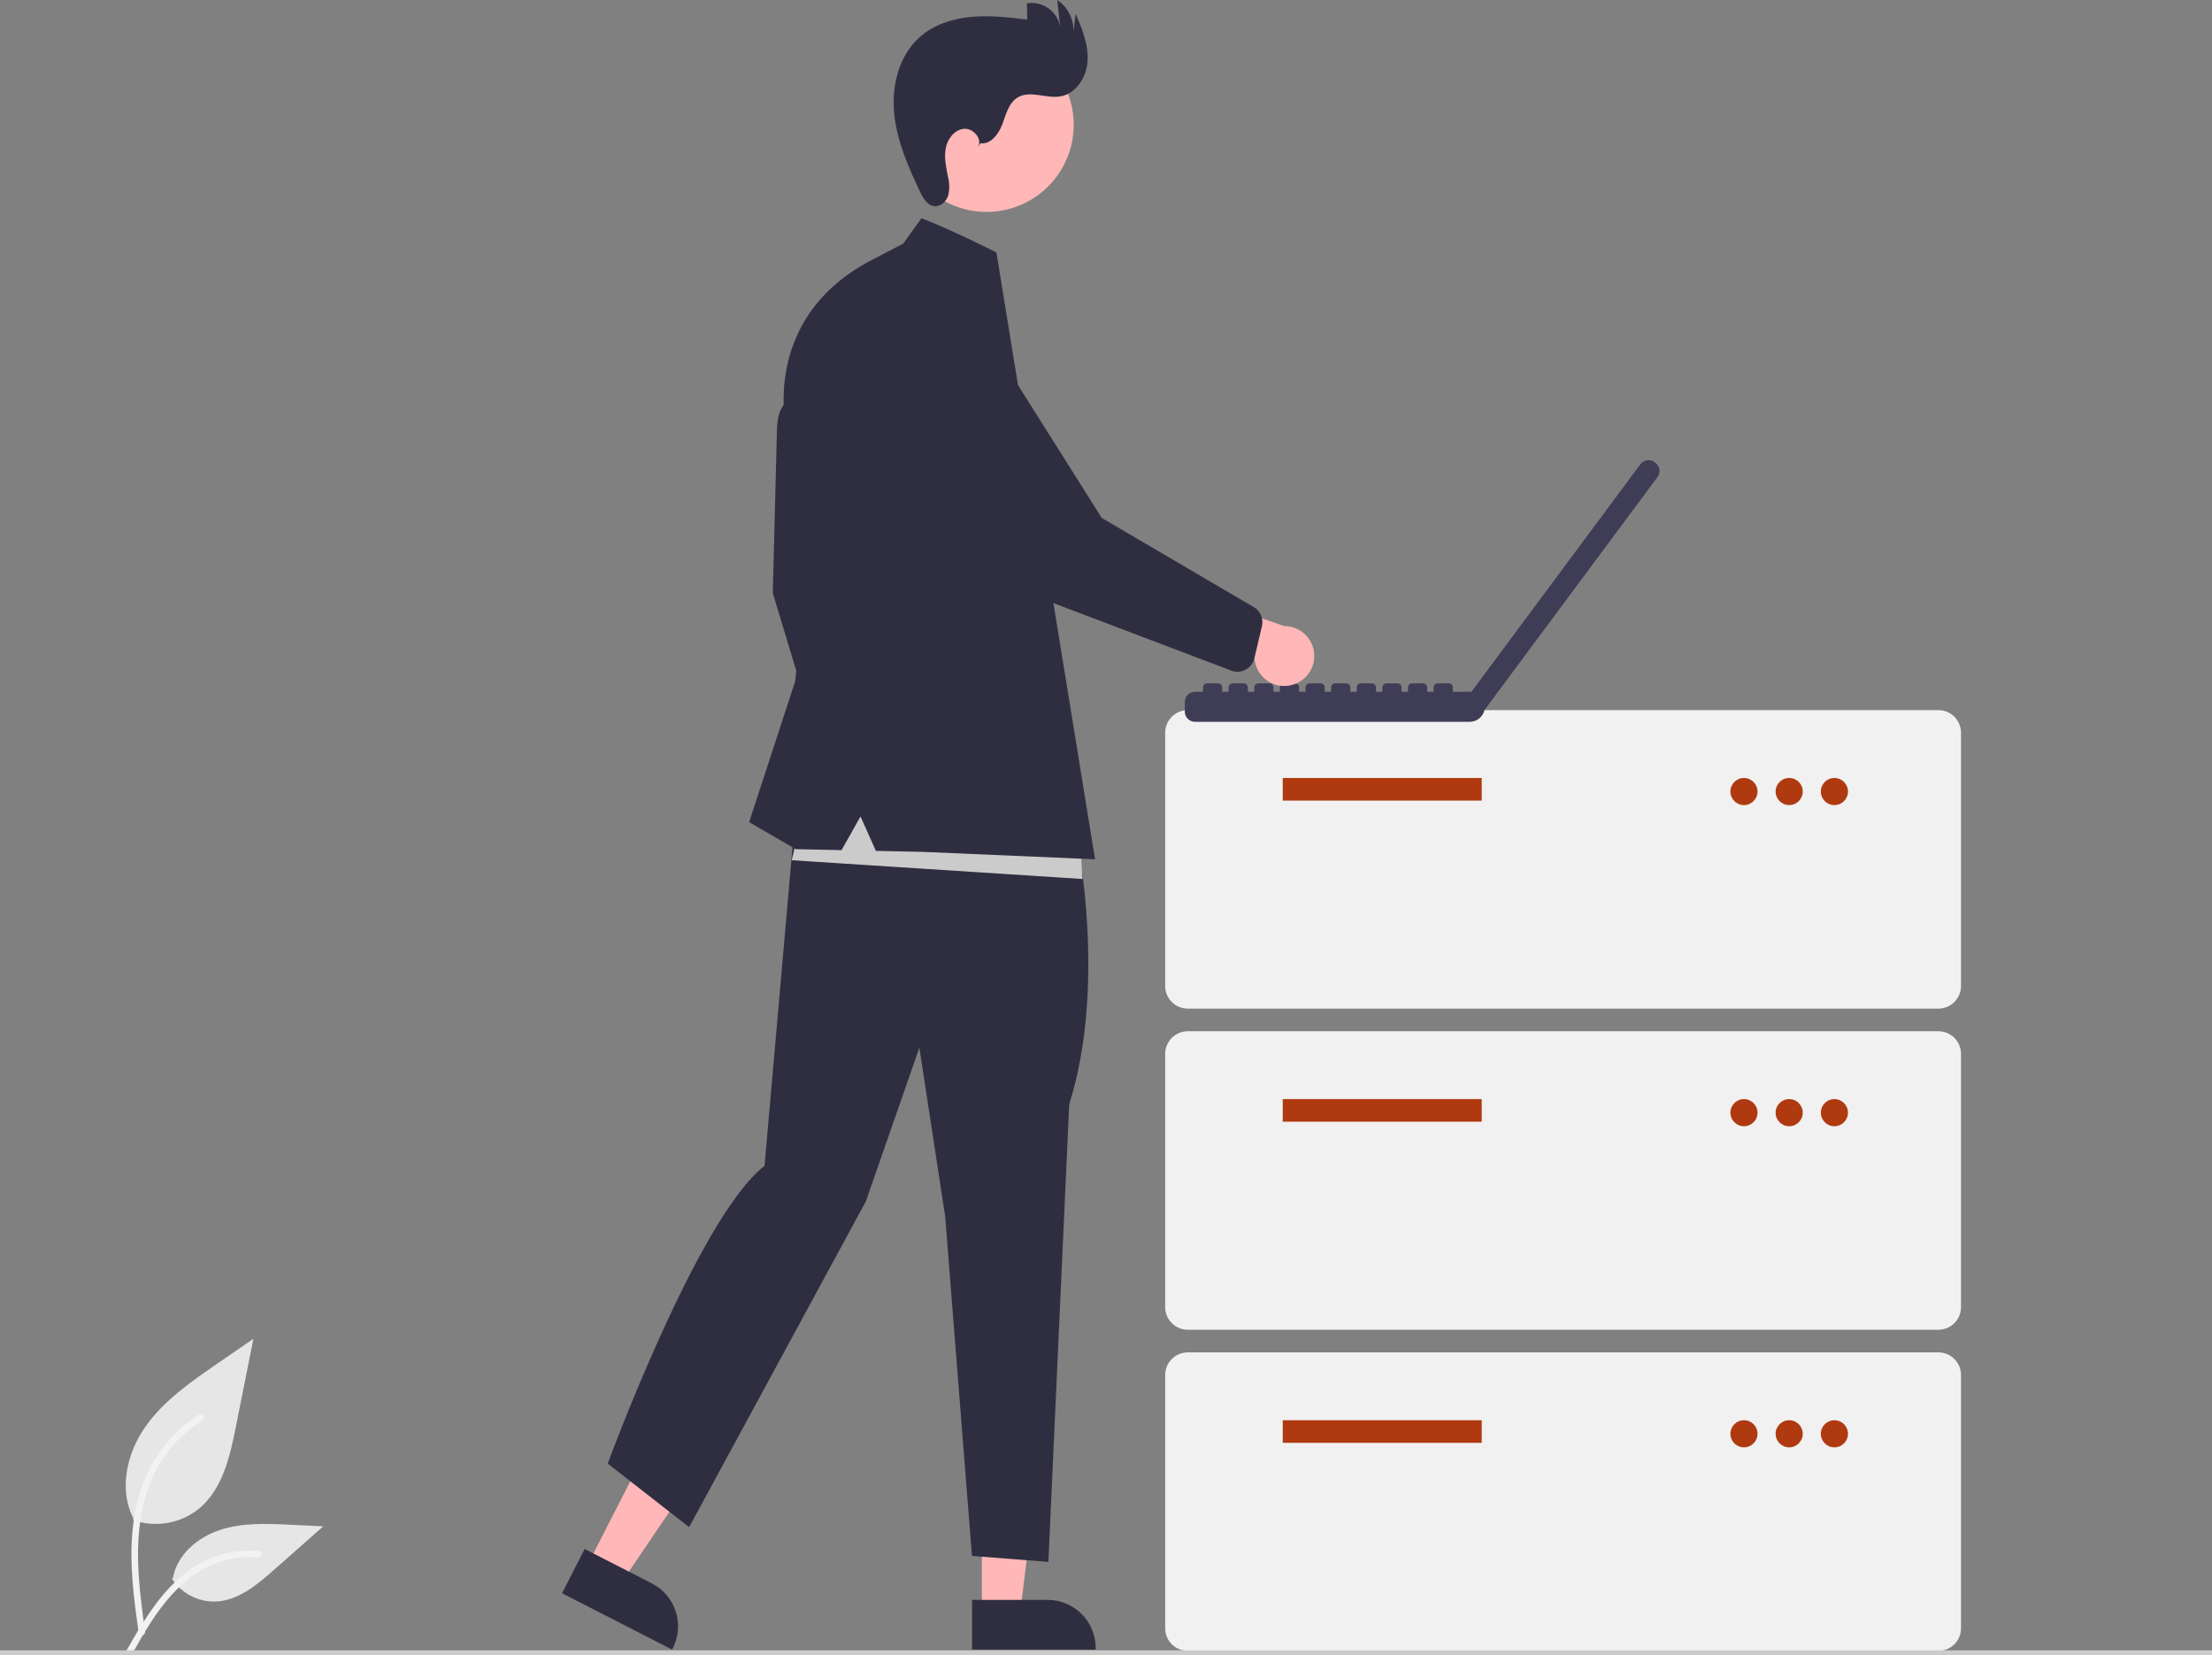 <svg width="401" height="300" viewBox="0 0 401 300" fill="none" xmlns="http://www.w3.org/2000/svg">
<rect x="0" y="0" width="401" height="300" fill="#808080" stroke="none"/>
<g clip-path="url(#clip0_84_32)">
<path d="M24.104 275.489C26.124 276.198 28.292 276.376 30.401 276.005C32.509 275.634 34.486 274.725 36.142 273.368C40.358 269.829 41.68 264.001 42.755 258.603L45.936 242.635L39.276 247.221C34.486 250.519 29.588 253.923 26.272 258.7C22.956 263.477 21.509 269.999 24.173 275.168" fill="#E6E6E6"/>
<path d="M25.133 295.932C24.294 289.824 23.432 283.638 24.021 277.465C24.544 271.983 26.216 266.629 29.621 262.237C31.429 259.911 33.628 257.918 36.12 256.348C36.77 255.938 37.368 256.967 36.721 257.376C32.409 260.101 29.073 264.126 27.195 268.869C25.122 274.144 24.788 279.894 25.146 285.497C25.362 288.886 25.82 292.252 26.281 295.614C26.318 295.766 26.295 295.927 26.218 296.063C26.14 296.199 26.015 296.3 25.865 296.347C25.713 296.388 25.551 296.367 25.414 296.289C25.277 296.211 25.176 296.083 25.133 295.931L25.133 295.932Z" fill="#F2F2F2"/>
<path d="M31.167 286.132C32.033 287.448 33.223 288.52 34.624 289.243C36.024 289.966 37.587 290.316 39.162 290.26C43.211 290.067 46.585 287.243 49.621 284.561L58.606 276.628L52.66 276.343C48.384 276.139 43.997 275.947 39.925 277.267C35.852 278.587 32.096 281.759 31.351 285.975" fill="#E6E6E6"/>
<path d="M22.763 299.442C26.799 292.301 31.48 284.365 39.844 281.828C42.17 281.125 44.609 280.874 47.029 281.086C47.792 281.152 47.601 282.328 46.84 282.262C42.783 281.926 38.734 282.997 35.374 285.296C32.141 287.496 29.624 290.556 27.494 293.8C26.189 295.787 25.02 297.859 23.851 299.927C23.477 300.589 22.385 300.111 22.763 299.442Z" fill="#F2F2F2"/>
<path d="M351.401 182.802H215.327C214.24 182.801 213.198 182.368 212.43 181.6C211.662 180.832 211.229 179.79 211.228 178.703V132.799C211.229 131.712 211.662 130.67 212.43 129.902C213.198 129.134 214.24 128.701 215.327 128.7H351.401C352.488 128.701 353.529 129.134 354.298 129.902C355.066 130.67 355.498 131.712 355.5 132.799V178.703C355.498 179.79 355.066 180.832 354.298 181.6C353.529 182.368 352.488 182.801 351.401 182.802Z" fill="#F1F1F1"/>
<path d="M268.609 140.996H232.541V145.095H268.609V140.996Z" fill="#AF3A10"/>
<path d="M316.153 145.914C317.511 145.914 318.612 144.813 318.612 143.455C318.612 142.097 317.511 140.996 316.153 140.996C314.795 140.996 313.694 142.097 313.694 143.455C313.694 144.813 314.795 145.914 316.153 145.914Z" fill="#AF3A10"/>
<path d="M324.35 145.914C325.708 145.914 326.809 144.813 326.809 143.455C326.809 142.097 325.708 140.996 324.35 140.996C322.992 140.996 321.891 142.097 321.891 143.455C321.891 144.813 322.992 145.914 324.35 145.914Z" fill="#AF3A10"/>
<path d="M332.547 145.914C333.906 145.914 335.007 144.813 335.007 143.455C335.007 142.097 333.906 140.996 332.547 140.996C331.189 140.996 330.088 142.097 330.088 143.455C330.088 144.813 331.189 145.914 332.547 145.914Z" fill="#AF3A10"/>
<path d="M351.401 241.002H215.327C214.24 241.001 213.198 240.569 212.43 239.8C211.662 239.032 211.229 237.99 211.228 236.904V190.999C211.229 189.912 211.662 188.871 212.43 188.102C213.198 187.334 214.24 186.902 215.327 186.901H351.401C352.488 186.902 353.529 187.334 354.298 188.102C355.066 188.871 355.498 189.912 355.5 190.999V236.904C355.498 237.99 355.066 239.032 354.298 239.8C353.529 240.569 352.488 241.001 351.401 241.002V241.002Z" fill="#F1F1F1"/>
<path d="M268.609 199.196H232.541V203.295H268.609V199.196Z" fill="#AF3A10"/>
<path d="M316.153 204.115C317.511 204.115 318.612 203.014 318.612 201.656C318.612 200.297 317.511 199.196 316.153 199.196C314.795 199.196 313.694 200.297 313.694 201.656C313.694 203.014 314.795 204.115 316.153 204.115Z" fill="#AF3A10"/>
<path d="M324.35 204.115C325.708 204.115 326.809 203.014 326.809 201.656C326.809 200.297 325.708 199.196 324.35 199.196C322.992 199.196 321.891 200.297 321.891 201.656C321.891 203.014 322.992 204.115 324.35 204.115Z" fill="#AF3A10"/>
<path d="M332.547 204.115C333.906 204.115 335.007 203.014 335.007 201.656C335.007 200.297 333.906 199.196 332.547 199.196C331.189 199.196 330.088 200.297 330.088 201.656C330.088 203.014 331.189 204.115 332.547 204.115Z" fill="#AF3A10"/>
<path d="M351.401 299.203H215.327C214.24 299.201 213.198 298.769 212.43 298.001C211.662 297.233 211.229 296.191 211.228 295.104V249.2C211.229 248.113 211.662 247.071 212.43 246.303C213.198 245.534 214.24 245.102 215.327 245.101H351.401C352.488 245.102 353.529 245.534 354.298 246.303C355.066 247.071 355.498 248.113 355.5 249.2V295.104C355.498 296.191 355.066 297.233 354.298 298.001C353.529 298.769 352.488 299.201 351.401 299.203V299.203Z" fill="#F1F1F1"/>
<path d="M268.609 257.397H232.541V261.495H268.609V257.397Z" fill="#AF3A10"/>
<path d="M316.153 262.315C317.511 262.315 318.612 261.214 318.612 259.856C318.612 258.498 317.511 257.397 316.153 257.397C314.795 257.397 313.694 258.498 313.694 259.856C313.694 261.214 314.795 262.315 316.153 262.315Z" fill="#AF3A10"/>
<path d="M324.35 262.315C325.708 262.315 326.809 261.214 326.809 259.856C326.809 258.498 325.708 257.397 324.35 257.397C322.992 257.397 321.891 258.498 321.891 259.856C321.891 261.214 322.992 262.315 324.35 262.315Z" fill="#AF3A10"/>
<path d="M332.547 262.315C333.906 262.315 335.007 261.214 335.007 259.856C335.007 258.498 333.906 257.397 332.547 257.397C331.189 257.397 330.088 258.498 330.088 259.856C330.088 261.214 331.189 262.315 332.547 262.315Z" fill="#AF3A10"/>
<path d="M300.103 83.875L299.952 83.764L299.949 83.761C299.754 83.617 299.534 83.512 299.299 83.453C299.065 83.394 298.821 83.382 298.582 83.418C298.343 83.453 298.113 83.535 297.905 83.659C297.698 83.783 297.517 83.947 297.373 84.141L266.744 125.38H263.375V124.588C263.375 124.393 263.297 124.205 263.159 124.067C263.021 123.929 262.833 123.852 262.638 123.852H260.628C260.432 123.852 260.245 123.929 260.107 124.067C259.969 124.205 259.891 124.393 259.891 124.588V125.38H258.728V124.588C258.728 124.393 258.65 124.205 258.512 124.067C258.374 123.929 258.187 123.852 257.991 123.852H255.981C255.785 123.852 255.598 123.929 255.46 124.067C255.322 124.205 255.244 124.393 255.244 124.588V125.38H254.084V124.588C254.084 124.393 254.007 124.205 253.869 124.067C253.731 123.929 253.543 123.852 253.348 123.852H251.338C251.142 123.852 250.955 123.929 250.817 124.067C250.679 124.205 250.601 124.393 250.601 124.588V125.38H249.438V124.588C249.438 124.393 249.36 124.205 249.222 124.067C249.084 123.929 248.896 123.852 248.701 123.852H246.691C246.495 123.852 246.308 123.929 246.17 124.067C246.032 124.205 245.954 124.393 245.954 124.588V125.38H244.794V124.588C244.794 124.393 244.717 124.205 244.579 124.067C244.441 123.929 244.253 123.852 244.058 123.852H242.047C241.951 123.852 241.855 123.871 241.766 123.908C241.676 123.945 241.595 123.999 241.527 124.067C241.458 124.136 241.404 124.217 241.367 124.306C241.33 124.396 241.311 124.491 241.311 124.588V125.38H240.147V124.588C240.147 124.393 240.07 124.205 239.932 124.067C239.794 123.929 239.606 123.852 239.411 123.852H237.401C237.205 123.852 237.018 123.929 236.88 124.067C236.742 124.205 236.664 124.393 236.664 124.588V125.38H235.5V124.588C235.5 124.393 235.423 124.205 235.285 124.067C235.147 123.929 234.959 123.852 234.764 123.852H232.754C232.558 123.852 232.371 123.929 232.233 124.067C232.095 124.205 232.017 124.393 232.017 124.588V125.38H230.857V124.588C230.857 124.393 230.78 124.205 230.642 124.067C230.503 123.929 230.316 123.852 230.121 123.852H228.11C227.915 123.852 227.728 123.929 227.59 124.067C227.452 124.205 227.374 124.393 227.374 124.588V125.38H226.21V124.588C226.21 124.393 226.133 124.205 225.995 124.067C225.857 123.929 225.669 123.852 225.474 123.852H223.463C223.268 123.852 223.081 123.929 222.943 124.067C222.805 124.205 222.727 124.393 222.727 124.588V125.38H221.567V124.588C221.567 124.393 221.49 124.205 221.351 124.067C221.213 123.929 221.026 123.852 220.831 123.852H218.82C218.625 123.852 218.438 123.929 218.3 124.067C218.161 124.205 218.084 124.393 218.084 124.588V125.38H216.626C216.384 125.38 216.145 125.427 215.921 125.52C215.698 125.612 215.495 125.748 215.324 125.919C215.153 126.09 215.017 126.293 214.925 126.516C214.832 126.74 214.785 126.979 214.785 127.221V128.977C214.785 129.219 214.832 129.458 214.925 129.682C215.017 129.905 215.153 130.108 215.324 130.279C215.495 130.45 215.698 130.586 215.921 130.678C216.145 130.771 216.384 130.818 216.626 130.818H266.439C267.07 130.818 267.681 130.601 268.17 130.202C268.66 129.804 268.997 129.249 269.125 128.632L269.144 128.646L300.48 86.454L300.483 86.451C300.774 86.058 300.898 85.567 300.826 85.084C300.755 84.601 300.495 84.166 300.103 83.875V83.875Z" fill="#3F3D56"/>
<path d="M106.534 283.565L112.721 286.732L127.878 264.373L118.747 259.699L106.534 283.565Z" fill="#FFB7B7"/>
<path d="M105.989 280.737L118.174 286.973L118.175 286.973C120.234 288.028 121.79 289.856 122.501 292.058C123.212 294.259 123.02 296.653 121.966 298.713L121.837 298.965L101.886 288.755L105.989 280.737Z" fill="#2F2E41"/>
<path d="M177.995 292.228H184.945L188.252 265.418H177.994L177.995 292.228Z" fill="#FFB7B7"/>
<path d="M176.222 289.958L189.91 289.958H189.91C192.224 289.958 194.443 290.877 196.078 292.513C197.714 294.149 198.633 296.367 198.634 298.681V298.964L176.222 298.965L176.222 289.958Z" fill="#2F2E41"/>
<path d="M145.483 73.551C145.483 73.551 140.828 69.985 140.828 78.695L140.093 107.479L148.3 134.671L153.077 125.852L151.117 106.744L145.483 73.551Z" fill="#2F2E41"/>
<path d="M195.271 152.28C195.271 152.28 200.669 178.565 193.832 200.136L190.054 283.074L176.201 281.994L171.344 220.465L166.666 189.881L156.951 217.767L124.927 276.777L110.175 265.263C110.175 265.263 126.523 220.656 138.6 211.29L144.657 142.301L195.271 152.28Z" fill="#2F2E41"/>
<path d="M192.711 30.189C196.895 22.535 194.082 12.938 186.427 8.753C178.773 4.569 169.175 7.382 164.991 15.037C160.807 22.691 163.62 32.288 171.274 36.473C178.929 40.657 188.526 37.844 192.711 30.189Z" fill="#FFB7B7"/>
<path d="M177.733 25.963C179.626 26.21 181.055 24.272 181.717 22.482C182.38 20.691 182.884 18.606 184.531 17.638C186.78 16.317 189.657 17.906 192.229 17.47C195.134 16.978 197.022 13.9 197.17 10.957C197.318 8.015 196.148 5.185 194.999 2.472L194.598 5.844C194.651 4.701 194.411 3.564 193.899 2.541C193.388 1.518 192.622 0.643 191.676 0L192.193 4.947C192.083 4.264 191.839 3.61 191.476 3.022C191.112 2.434 190.636 1.924 190.075 1.52C189.514 1.116 188.879 0.828 188.205 0.67C187.532 0.513 186.835 0.49 186.153 0.602L186.234 3.55C182.879 3.151 179.495 2.752 176.131 3.055C172.766 3.359 169.378 4.424 166.827 6.64C163.013 9.955 161.62 15.412 162.087 20.444C162.555 25.476 164.632 30.203 166.797 34.77C167.342 35.919 168.095 37.215 169.358 37.361C170.493 37.493 171.531 36.544 171.884 35.458C172.156 34.343 172.146 33.178 171.854 32.068C171.534 30.372 171.132 28.638 171.432 26.939C171.732 25.239 172.955 23.56 174.668 23.352C176.381 23.143 178.134 25.102 177.311 26.618L177.733 25.963Z" fill="#2F2E41"/>
<path d="M196.249 159.309L143.524 155.907L147.492 139.466L195.682 150.238L196.249 159.309Z" fill="#CBCBCB"/>
<path d="M163.733 44.155L167.04 39.563C167.04 39.563 170.736 40.819 180.636 45.747L181.335 50.049L198.519 155.738L167.285 154.391L158.78 154.21L155.996 147.97L152.564 154.078L144.258 153.901L135.807 149.001L144.135 123.525L146.83 100.253L142.666 78.328C142.666 78.328 137.425 58.195 157.609 47.339L163.733 44.155Z" fill="#2F2E41"/>
<path d="M234.131 124.162C233.366 124.357 232.568 124.381 231.793 124.233C231.018 124.086 230.284 123.77 229.644 123.309C229.004 122.847 228.473 122.251 228.088 121.561C227.704 120.872 227.475 120.107 227.418 119.32L208.888 114.357L216.342 107.738L232.796 113.466C234.124 113.458 235.41 113.937 236.409 114.814C237.407 115.69 238.05 116.902 238.214 118.221C238.379 119.539 238.054 120.872 237.302 121.967C236.549 123.062 235.421 123.843 234.131 124.162V124.162Z" fill="#FFB7B7"/>
<path d="M225.832 121.36C225.442 121.572 225.012 121.7 224.57 121.735C224.128 121.77 223.683 121.712 223.265 121.564L192.782 109.994C185.345 107.358 179.119 102.111 175.262 95.228L162.55 72.551C161.657 71.555 160.97 70.392 160.527 69.13C160.084 67.867 159.895 66.53 159.97 65.194C160.044 63.859 160.381 62.551 160.962 61.346C161.543 60.141 162.355 59.062 163.353 58.171C164.351 57.28 165.515 56.595 166.778 56.154C168.041 55.714 169.379 55.527 170.715 55.604C172.05 55.681 173.357 56.02 174.562 56.603C175.766 57.186 176.843 58.001 177.732 59L199.734 93.873L227.424 110.107C227.967 110.464 228.387 110.978 228.628 111.58C228.869 112.183 228.919 112.845 228.771 113.477L227.395 119.312C227.247 119.938 226.911 120.504 226.434 120.934C226.251 121.099 226.049 121.242 225.832 121.36V121.36Z" fill="#2F2E41"/>
<path d="M460.972 300.129H-24.485C-24.622 300.129 -24.753 300.074 -24.849 299.978C-24.946 299.881 -25 299.75 -25 299.614C-25 299.477 -24.946 299.346 -24.849 299.25C-24.753 299.153 -24.622 299.099 -24.485 299.099H460.972C461.108 299.099 461.239 299.153 461.336 299.25C461.432 299.346 461.486 299.477 461.486 299.614C461.486 299.75 461.432 299.881 461.336 299.978C461.239 300.074 461.108 300.129 460.972 300.129Z" fill="#CBCBCB"/>
</g>
<defs>
<clipPath id="clip0_84_32">
<rect width="401" height="300" fill="white"/>
</clipPath>
</defs>
</svg>
